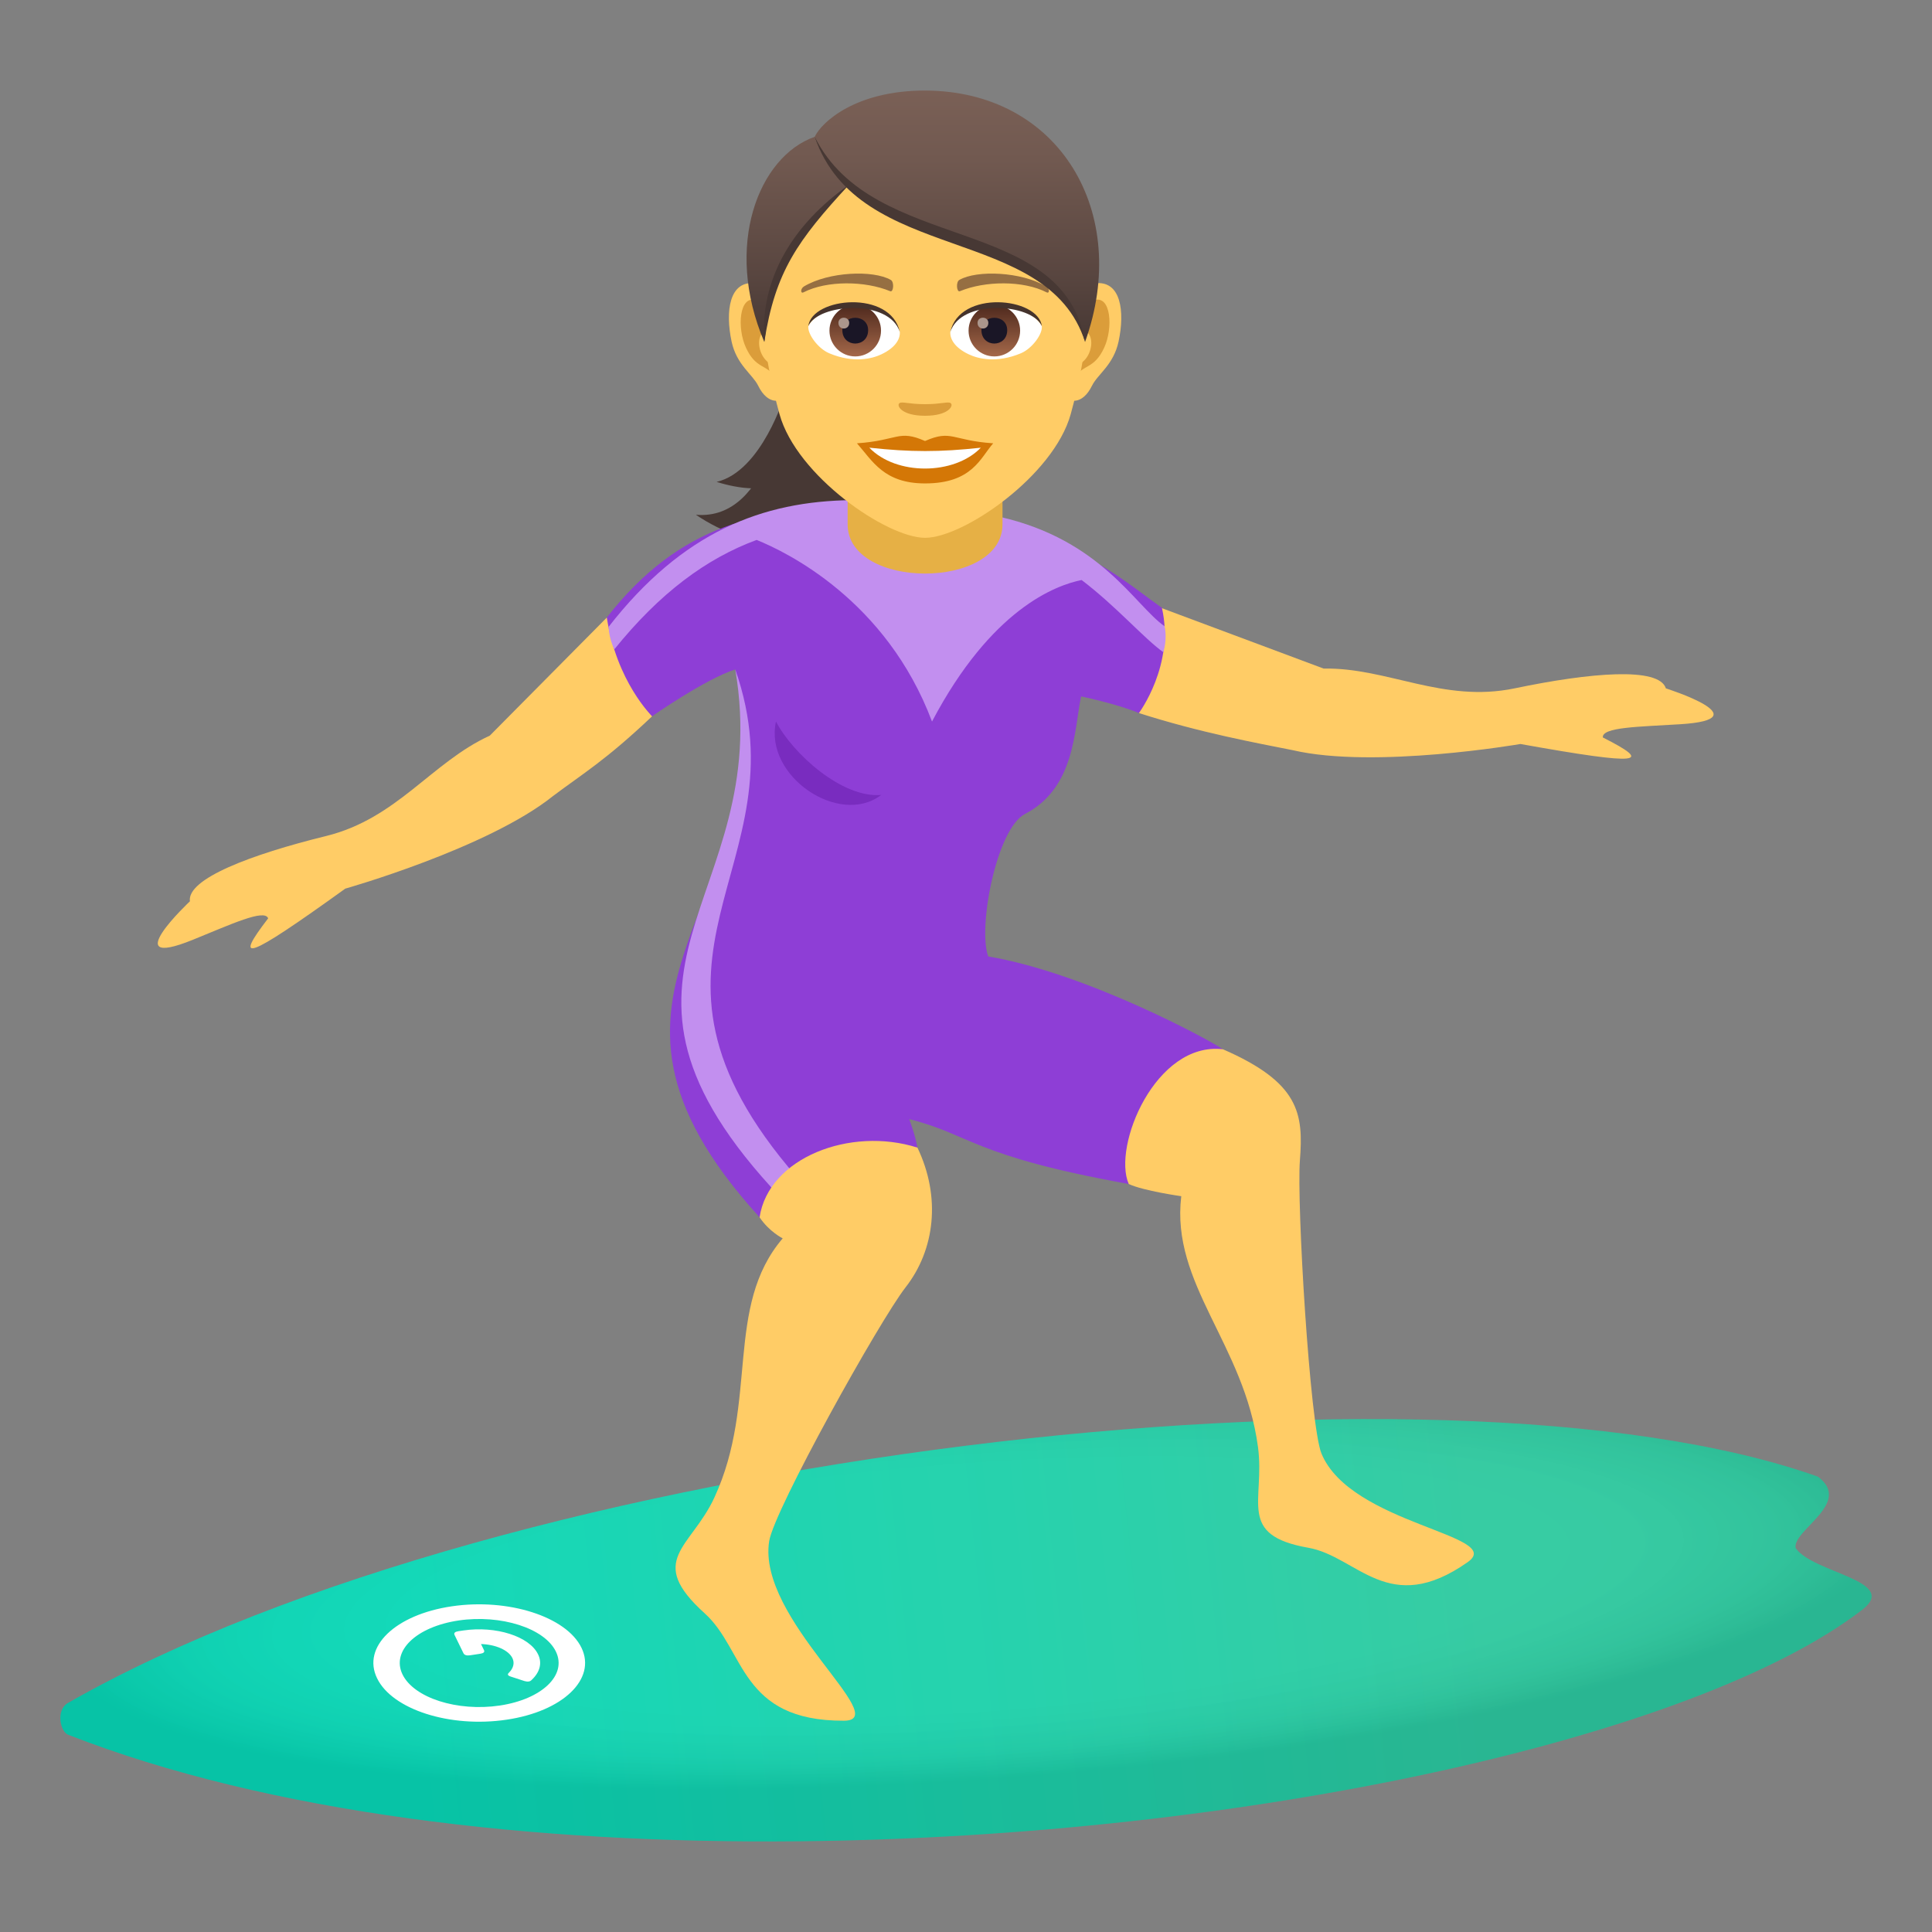 <?xml version="1.0" encoding="utf-8"?>
<!-- Generator: Adobe Illustrator 15.0.0, SVG Export Plug-In . SVG Version: 6.00 Build 0)  -->
<!DOCTYPE svg PUBLIC "-//W3C//DTD SVG 1.1//EN" "http://www.w3.org/Graphics/SVG/1.1/DTD/svg11.dtd">
<svg version="1.1" id="Layer_1" xmlns:x="http://ns.adobe.com/Extensibility/1.0/" xmlns:i="http://ns.adobe.com/AdobeIllustrator/10.0/" xmlns:graph="http://ns.adobe.com/Graphs/1.0/"
	 xmlns="http://www.w3.org/2000/svg" xmlns:xlink="http://www.w3.org/1999/xlink" xmlns:a="http://ns.adobe.com/AdobeSVGViewerExtensions/3.0/"
	 x="0px" y="0px" width="64px" height="64px" viewBox="0 0 64 64" enable-background="new 0 0 64 64" xml:space="preserve">
<rect x="0" y="0" width="64" height="64" fill="#808080" stroke="none"/>
<linearGradient id="SVGID_1_" gradientUnits="userSpaceOnUse" x1="69.522" y1="-136.31" x2="105.125" y2="-132.595" gradientTransform="matrix(1 0 0 -1 -56 -80)">
	<stop  offset="0" style="stop-color:#00D6B3"/>
	<stop  offset="1" style="stop-color:#27C89C"/>
	<a:midPointStop  offset="0" style="stop-color:#00D6B3"/>
	<a:midPointStop  offset="0.5" style="stop-color:#00D6B3"/>
	<a:midPointStop  offset="1" style="stop-color:#27C89C"/>
</linearGradient>
<path fill="url(#SVGID_1_)" d="M59.484,51.283c-0.125-0.59,1.908-1.492,0.736-2.367c-12.521-4.449-43.479-0.775-57.967,7.496
	c-0.412,0.236-0.256,0.953,0.004,1.053c6.645,2.596,15.418,3.621,24.252,3.529c14.731-0.15,29.641-3.404,35.176-7.666
	C62.945,52.361,60.055,52.113,59.484,51.283z"/>
<radialGradient id="SVGID_2_" cx="61.013" cy="-1576.452" r="30.214" gradientTransform="matrix(1 -0.07 -0.015 -0.21 -52.268 -274.207)" gradientUnits="userSpaceOnUse">
	<stop  offset="0.632" style="stop-color:#FFFFFF;stop-opacity:0.3"/>
	<stop  offset="0.713" style="stop-color:#E5E5E6;stop-opacity:0.328"/>
	<stop  offset="0.859" style="stop-color:#A3A1A7;stop-opacity:0.388"/>
	<stop  offset="1" style="stop-color:#393644;stop-opacity:0.475"/>
	<a:midPointStop  offset="0.632" style="stop-color:#FFFFFF;stop-opacity:0.3"/>
	<a:midPointStop  offset="0.5" style="stop-color:#FFFFFF;stop-opacity:0.3"/>
	<a:midPointStop  offset="0.713" style="stop-color:#E5E5E6;stop-opacity:0.328"/>
	<a:midPointStop  offset="0.5" style="stop-color:#E5E5E6;stop-opacity:0.328"/>
	<a:midPointStop  offset="0.859" style="stop-color:#A3A1A7;stop-opacity:0.388"/>
	<a:midPointStop  offset="0.5" style="stop-color:#A3A1A7;stop-opacity:0.388"/>
	<a:midPointStop  offset="1" style="stop-color:#393644;stop-opacity:0.475"/>
</radialGradient>
<path opacity="0.25" fill="url(#SVGID_2_)" enable-background="new    " d="M59.484,51.283c-0.125-0.59,1.908-1.492,0.736-2.367
	c-12.521-4.449-43.479-0.775-57.967,7.496c-0.412,0.236-0.256,0.953,0.004,1.053c6.645,2.596,15.418,3.621,24.252,3.529
	c14.731-0.15,29.641-3.404,35.176-7.666C62.945,52.361,60.055,52.113,59.484,51.283z"/>
<path id="Shape_5_" fill="#FFFFFF" d="M13.333,55.467c-0.375-0.777,0.449-1.576,1.861-1.787c1.396-0.205,2.846,0.254,3.221,1.031
	c0.377,0.779-0.463,1.578-1.859,1.787C15.144,56.707,13.712,56.244,13.333,55.467z M12.49,55.592
	c0.498,1.037,2.416,1.654,4.291,1.375c1.863-0.275,2.982-1.344,2.482-2.381c-0.502-1.037-2.434-1.65-4.295-1.375
	C13.089,53.488,11.986,54.557,12.49,55.592z"/>
<path id="Combined-Shape_7_" fill="#FFFFFF" d="M16.033,54.664c0.029,0.061-0.012,0.102-0.127,0.119l-0.336,0.051
	c-0.113,0.016-0.186-0.008-0.217-0.068l-0.297-0.609c-0.027-0.063,0.014-0.104,0.129-0.121l0.166-0.025
	c1.074-0.158,2.186,0.195,2.473,0.791c0.143,0.291,0.059,0.596-0.215,0.85c-0.047,0.055-0.129,0.066-0.236,0.035l-0.447-0.146
	c-0.107-0.033-0.129-0.076-0.064-0.133c0.141-0.143,0.193-0.314,0.113-0.48c-0.131-0.27-0.564-0.453-1.041-0.467L16.033,54.664z"/>
<path fill="#473834" d="M27.364,14.82c-0.924,1.257-1.988,1.649-3.625,1.144c1.5-0.355,2.256-2.884,2.256-2.884L27.364,14.82z"/>
<path fill="#473834" d="M29.733,16.236c0,0-3.063,3.261-6.681,0.816c2.5,0.216,2.943-3.973,2.943-3.973L29.733,16.236z"/>
<path fill="#FFCC66" d="M55.184,22.803c-0.225-0.719-2.496-0.525-5.012,0c-2.371,0.492-4.209-0.693-6.326-0.656l-5.383-2.01
	c-0.344,1.203-0.371,2.287-0.734,3.484c2.035,0.652,3.902,0.992,5.096,1.23c2.707,0.631,7.541-0.205,7.541-0.205
	c4.07,0.729,4.391,0.625,2.73-0.217c-0.033-0.344,1.191-0.352,2.568-0.438C58.395,23.82,55.184,22.803,55.184,22.803z"/>
<path fill="#FFCC66" d="M6.291,29.857c-0.107-0.744,2.021-1.551,4.516-2.164c2.354-0.582,3.492-2.443,5.418-3.324l3.879-3.914
	c0.832,0.936,0.65,2.352,1.5,3.271c-1.549,1.469-2.311,1.91-3.281,2.641c-2.166,1.736-6.885,3.07-6.885,3.07
	c-3.352,2.414-3.686,2.459-2.555,0.984c-0.121-0.322-1.227,0.197-2.506,0.715C3.841,32.16,6.291,29.857,6.291,29.857z"/>
<path fill-rule="evenodd" clip-rule="evenodd" fill="#8E3ED6" d="M40.508,34.758c-0.422-0.299-4.537-2.531-7.772-3.074
	c-0.352-0.955,0.275-4.232,1.218-4.721c1.665-0.861,1.626-2.787,1.858-3.893c0,0,1.201,0.248,1.916,0.551
	c0,0,1.195-1.602,0.762-3.484c-0.998-0.703-2.541-2.07-4.896-2.561c-0.98-0.203-4.294-0.76-5.371-0.748
	c-2.977,0.027-5.672,0.486-8.121,3.627c0.32,2.129,1.5,3.271,1.5,3.271s1.783-1.246,2.754-1.549
	c1.59,7.975-6.188,10.467,0.805,18.146c4.959-1.355,5.824-0.83,4.959-3.25c2.049,0.512,2.08,1.213,7.27,2.148
	C38.816,39.48,41.473,35.438,40.508,34.758z"/>
<path fill-rule="evenodd" clip-rule="evenodd" fill="#C28FEF" d="M24.357,22.178c1.313,7.713-5.668,9.92,1.506,17.492
	c0.23-0.064,0.316-0.625,0.529-0.682C20.001,31.637,26.683,28.797,24.357,22.178z"/>
<path fill-rule="evenodd" clip-rule="evenodd" fill="#FFCC66" d="M43.061,38.439c0.121-1.551-0.012-2.576-2.553-3.682
	c-2.229-0.256-3.664,3.215-3.117,4.465c0.486,0.227,1.74,0.404,1.74,0.404c-0.352,2.914,2.084,4.895,2.541,8.305
	c0.24,1.793-0.715,2.92,1.666,3.34c1.633,0.287,2.658,2.324,5.283,0.475c1.273-0.896-3.875-1.242-4.846-3.596
	C43.391,47.213,42.951,39.834,43.061,38.439z"/>
<path fill-rule="evenodd" clip-rule="evenodd" fill="#FFCC66" d="M29.998,42.645c0.977-1.25,1.176-2.994,0.393-4.629
	c-2.223-0.707-4.932,0.336-5.229,2.309c0.324,0.482,0.766,0.697,0.766,0.697c-1.939,2.273-0.793,5.41-2.264,8.588
	c-0.773,1.672-2.283,2.063-0.316,3.838c1.346,1.217,1.16,3.564,4.607,3.553c1.672-0.006-2.885-3.365-2.475-5.949
	C25.644,50.021,29.125,43.768,29.998,42.645z"/>
<path fill="#C28FEF" d="M38.576,20.744c-0.996-0.701-2.092-2.857-5.456-3.623c-0.974-0.221-3.812-0.563-4.888-0.553
	c-2.979,0.029-5.621,1.053-8.07,4.195c0,0,0,0.359,0.188,0.748c1.502-1.865,3.053-3.014,4.715-3.625
	c0.986,0.398,4.297,1.994,5.809,6.016c1.963-3.727,4.093-4.514,4.956-4.688c1.146,0.869,2.078,1.947,2.707,2.391
	C38.535,21.605,38.678,21.189,38.576,20.744z"/>
<path fill="#792CBF" d="M25.705,23.902c-0.398,1.818,2.109,3.49,3.486,2.432C27.894,26.447,26.255,24.959,25.705,23.902z"/>
<path fill="#E6B045" d="M28.079,17.369c0,2.175,5.13,2.175,5.13,0c0-0.74,0-2.406,0-2.406h-5.13
	C28.079,14.963,28.079,16.629,28.079,17.369z"/>
<path id="Path_361_" fill="#FFCC66" d="M36.269,9.385c-0.871,0.105-1.501,3.021-0.952,3.79c0.077,0.107,0.525,0.279,0.858-0.4
	c0.184-0.376,0.715-0.689,0.88-1.465C37.267,10.315,37.134,9.279,36.269,9.385z"/>
<path id="Path_360_" fill="#FFCC66" d="M25.021,9.385c0.871,0.105,1.499,3.021,0.951,3.79c-0.077,0.107-0.525,0.279-0.858-0.4
	c-0.184-0.376-0.716-0.689-0.88-1.465C24.023,10.315,24.155,9.279,25.021,9.385z"/>
<path id="Path_359_" fill="#DB9D3A" d="M36.245,9.943c-0.228,0.071-0.475,0.418-0.609,0.993c0.793-0.171,0.596,1.151-0.095,1.177
	c0.006,0.133,0.015,0.27,0.031,0.413c0.333-0.482,0.671-0.288,1.005-1.007C36.878,10.872,36.808,9.768,36.245,9.943z"/>
<path id="Path_358_" fill="#DB9D3A" d="M25.653,10.935c-0.134-0.573-0.381-0.92-0.608-0.991c-0.563-0.177-0.635,0.929-0.333,1.576
	c0.334,0.719,0.672,0.524,1.005,1.007c0.017-0.144,0.025-0.281,0.031-0.414C25.065,12.08,24.87,10.773,25.653,10.935z"/>
<path fill="#FFCC66" d="M30.644,3.779c-3.772,0-5.589,3.072-5.362,7.022c0.047,0.794,0.268,1.939,0.541,2.921
	c0.565,2.039,3.551,4.094,4.822,4.094s4.256-2.055,4.823-4.094c0.272-0.981,0.493-2.127,0.54-2.921
	C36.233,6.852,34.416,3.779,30.644,3.779z"/>
<path fill="#D47706" d="M30.643,14.609c-0.883-0.389-0.891-0.016-2.255,0.076c0.513,0.581,0.89,1.329,2.255,1.329
	c1.568,0,1.833-0.849,2.258-1.329C31.534,14.594,31.528,14.221,30.643,14.609z"/>
<path fill="#FFFFFF" d="M28.797,14.83c0.891,0.928,2.813,0.915,3.693,0.001C31.118,14.979,30.17,14.979,28.797,14.83z"/>
<path fill="#966F42" d="M34.652,9.487c-0.82-0.488-2.29-0.548-2.871-0.215c-0.123,0.066-0.091,0.42,0.016,0.375
	c0.83-0.345,2.093-0.362,2.873,0.037C34.773,9.737,34.776,9.559,34.652,9.487z"/>
<path fill="#966F42" d="M26.635,9.487c0.82-0.488,2.289-0.548,2.872-0.215c0.124,0.066,0.091,0.42-0.017,0.375
	c-0.83-0.345-2.093-0.362-2.873,0.037C26.514,9.737,26.512,9.559,26.635,9.487z"/>
<path fill="#DB9D3A" d="M31.493,13.355c-0.09-0.063-0.301,0.034-0.85,0.034c-0.547,0-0.758-0.097-0.848-0.034
	c-0.107,0.076,0.064,0.418,0.848,0.418C31.428,13.773,31.6,13.432,31.493,13.355z"/>
<path id="Path_357_" fill="#FFFFFF" d="M29.805,10.969c0.031,0.25-0.138,0.546-0.607,0.768c-0.297,0.142-0.918,0.308-1.732-0.036
	c-0.365-0.154-0.721-0.634-0.689-0.898C27.218,9.969,29.391,9.847,29.805,10.969z"/>
<linearGradient id="Oval_1_" gradientUnits="userSpaceOnUse" x1="-424.111" y1="480.468" x2="-424.111" y2="480.728" gradientTransform="matrix(6.57 0 0 -6.57 2814.78 3168.528)">
	<stop  offset="0" style="stop-color:#A6694A"/>
	<stop  offset="1" style="stop-color:#4F2A1E"/>
	<a:midPointStop  offset="0" style="stop-color:#A6694A"/>
	<a:midPointStop  offset="0.5" style="stop-color:#A6694A"/>
	<a:midPointStop  offset="1" style="stop-color:#4F2A1E"/>
</linearGradient>
<circle id="Oval_32_" fill="url(#Oval_1_)" cx="28.331" cy="10.953" r="0.854"/>
<path id="Path_356_" fill="#1A1626" d="M27.904,10.937c0,0.591,0.854,0.591,0.854,0C28.758,10.389,27.904,10.389,27.904,10.937z"/>
<path id="Path_355_" fill="#AB968C" d="M27.774,10.697c0,0.248,0.357,0.248,0.357,0C28.131,10.468,27.774,10.468,27.774,10.697z"/>
<path id="Path_349_" fill="#45332C" d="M29.809,11.002c-0.347-1.114-2.711-0.95-3.033-0.2C26.896,9.842,29.514,9.589,29.809,11.002z
	"/>
<path id="Path_348_" fill="#FFFFFF" d="M31.483,10.969c-0.031,0.25,0.139,0.546,0.607,0.768c0.298,0.142,0.917,0.308,1.732-0.036
	c0.365-0.154,0.721-0.634,0.689-0.898C34.07,9.969,31.897,9.847,31.483,10.969z"/>
<linearGradient id="Oval_2_" gradientUnits="userSpaceOnUse" x1="-426.108" y1="480.468" x2="-426.108" y2="480.728" gradientTransform="matrix(6.57 0 0 -6.57 2832.511 3168.528)">
	<stop  offset="0" style="stop-color:#A6694A"/>
	<stop  offset="1" style="stop-color:#4F2A1E"/>
	<a:midPointStop  offset="0" style="stop-color:#A6694A"/>
	<a:midPointStop  offset="0.5" style="stop-color:#A6694A"/>
	<a:midPointStop  offset="1" style="stop-color:#4F2A1E"/>
</linearGradient>
<circle id="Oval_31_" fill="url(#Oval_2_)" cx="32.939" cy="10.953" r="0.854"/>
<path id="Path_347_" fill="#1A1626" d="M32.512,10.937c0,0.591,0.853,0.591,0.853,0C33.365,10.389,32.512,10.389,32.512,10.937z"/>
<path id="Path_346_" fill="#AB968C" d="M32.382,10.697c0,0.248,0.358,0.248,0.358,0C32.741,10.468,32.382,10.468,32.382,10.697z"/>
<path id="Path_345_" fill="#45332C" d="M31.48,11.002c0.347-1.113,2.708-0.954,3.032-0.2C34.392,9.842,31.775,9.589,31.48,11.002z"
	/>
<linearGradient id="SVGID_3_" gradientUnits="userSpaceOnUse" x1="30.571" y1="11.327" x2="30.571" y2="3">
	<stop  offset="0" style="stop-color:#473834"/>
	<stop  offset="0.272" style="stop-color:#594640"/>
	<stop  offset="0.723" style="stop-color:#715950"/>
	<stop  offset="1" style="stop-color:#7A6056"/>
	<a:midPointStop  offset="0" style="stop-color:#473834"/>
	<a:midPointStop  offset="0.4" style="stop-color:#473834"/>
	<a:midPointStop  offset="1" style="stop-color:#7A6056"/>
</linearGradient>
<path fill="url(#SVGID_3_)" d="M30.631,3c-2.275,0-3.412,1.039-3.643,1.532c-1.859,0.651-3.024,3.613-1.67,6.795
	c0.304-2.487,0.705-3.223,2.801-5.203c2.738,2.19,6.944,1.76,7.825,5.203C37.481,7.058,35.099,3,30.631,3z"/>
<path fill="#473834" d="M28.12,6.124c-1.849,1.304-2.956,3.112-2.801,5.203C25.678,8.992,26.431,7.956,28.12,6.124z"/>
<path fill="#473834" d="M26.988,4.532c1.948,3.904,8.222,2.528,8.956,6.795C34.698,7.407,28.448,8.788,26.988,4.532z"/>
</svg>
